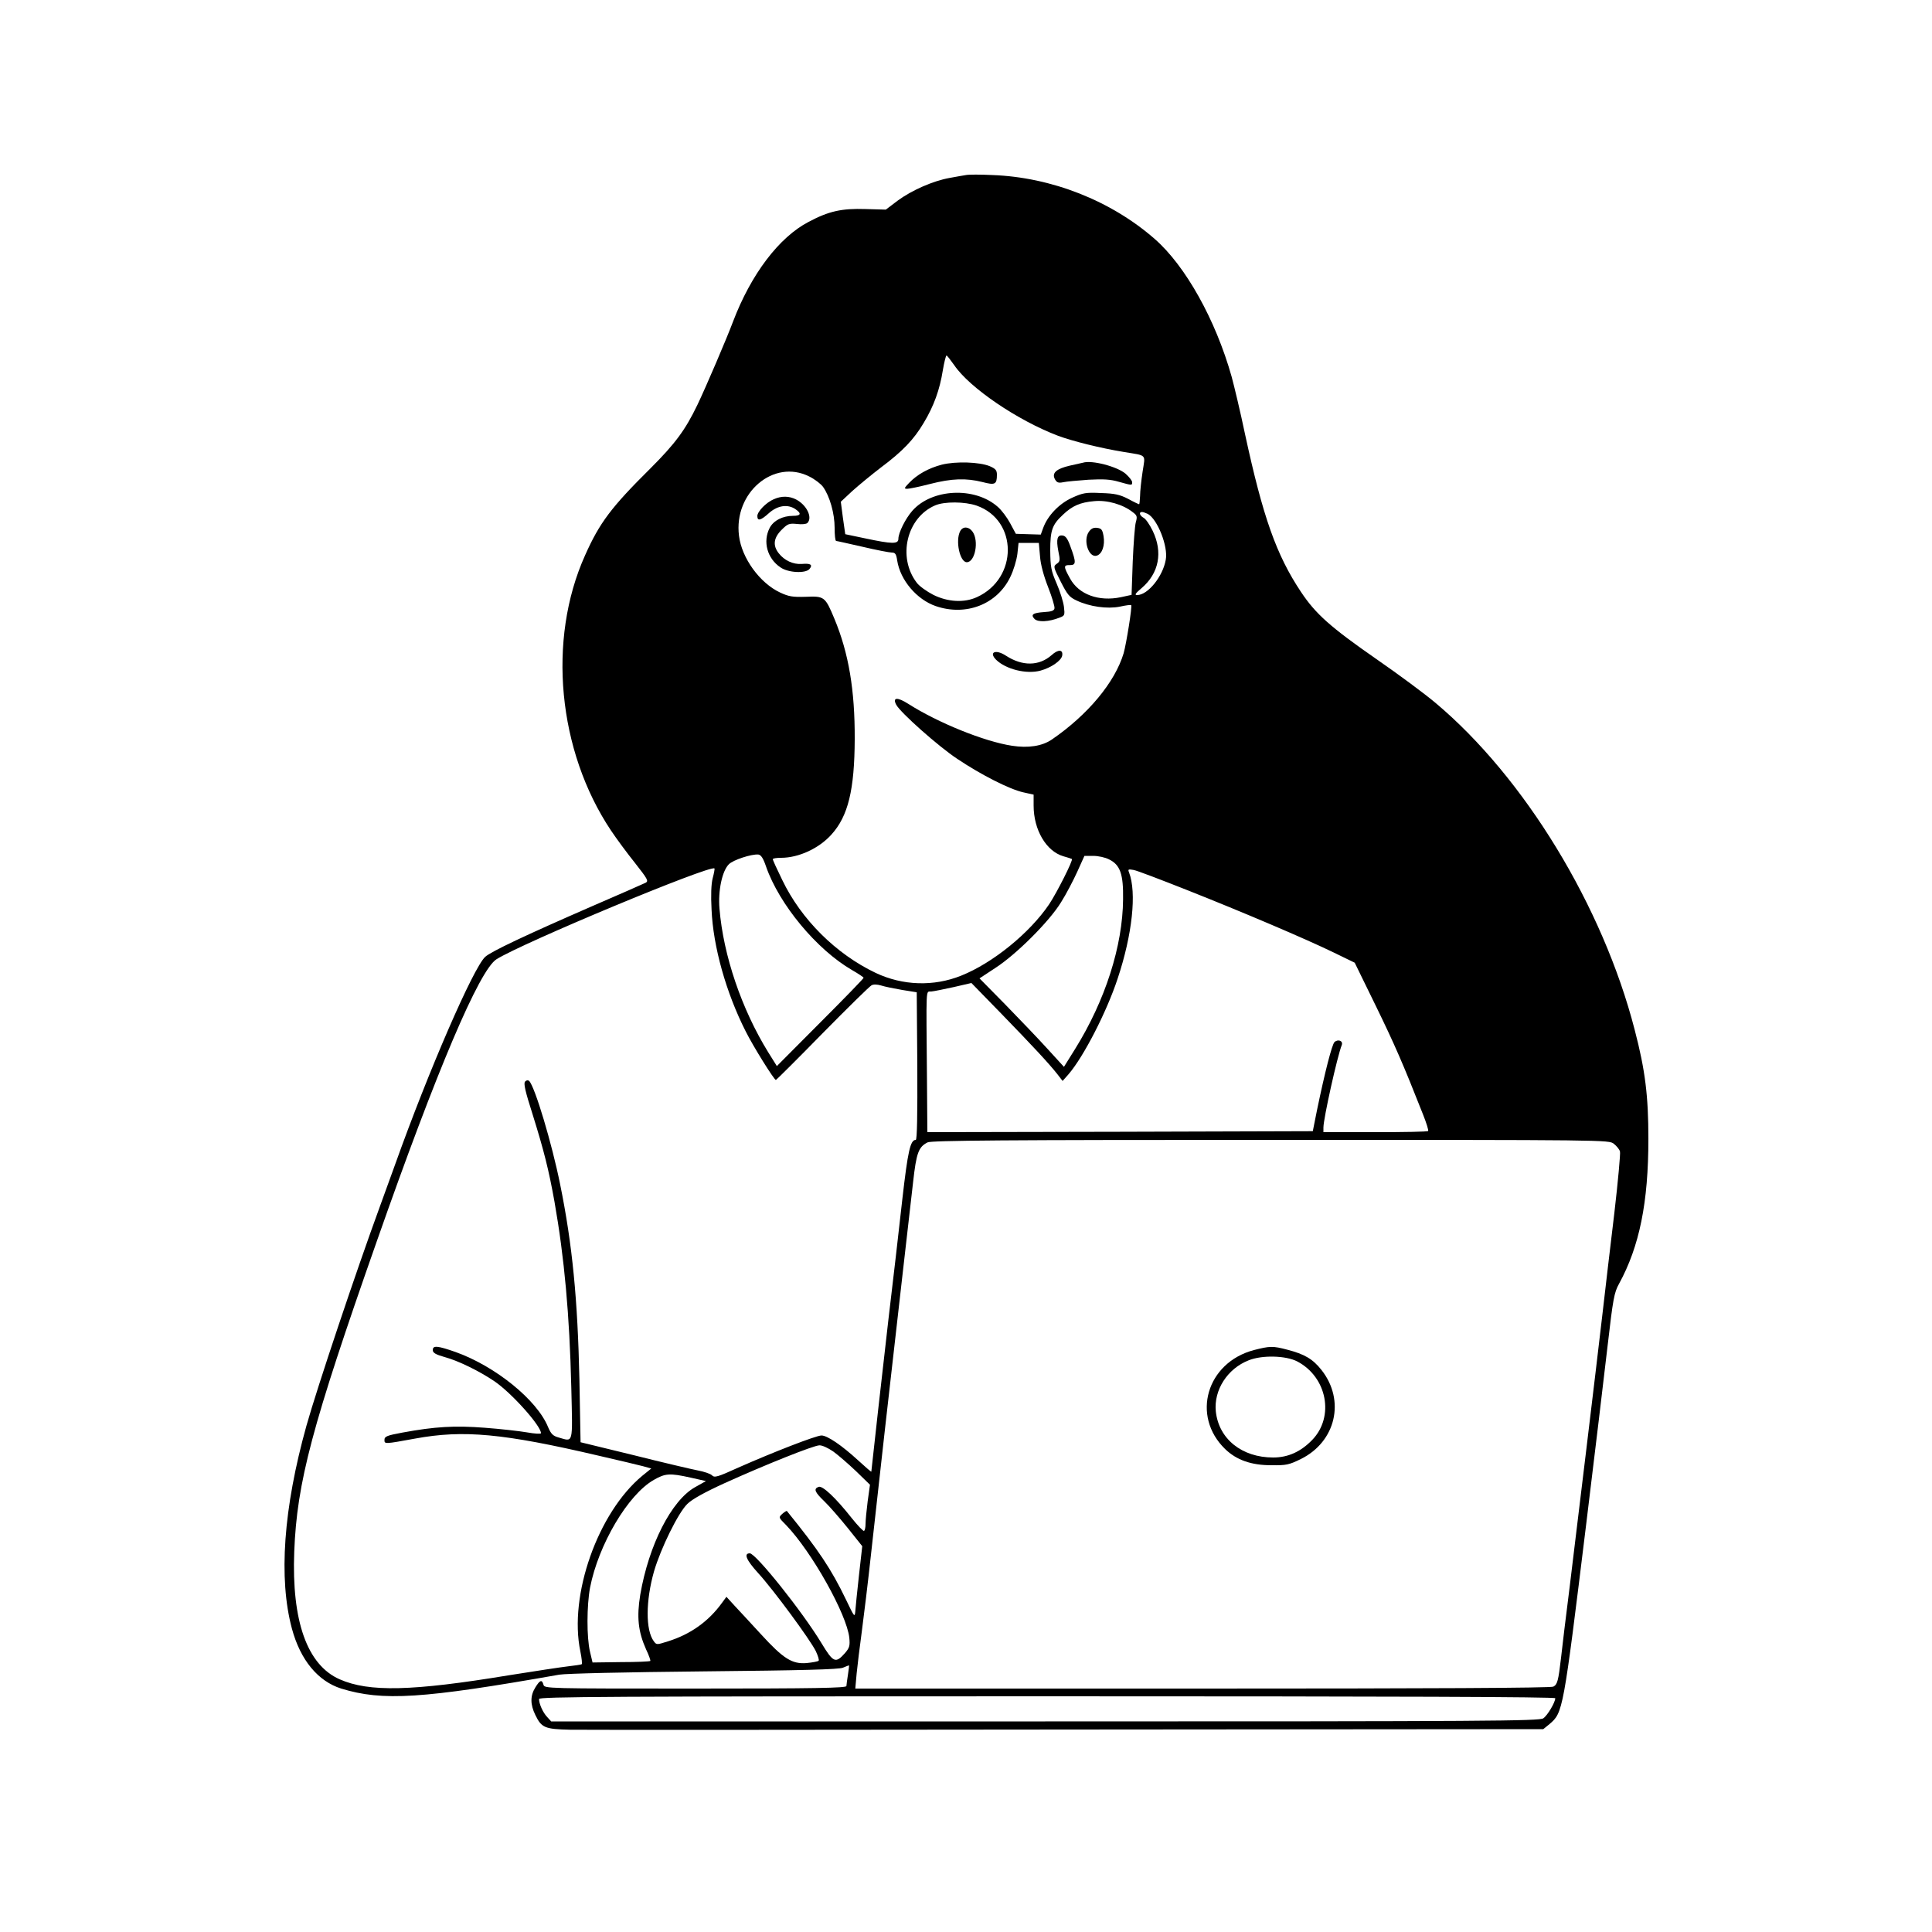 <?xml version="1.0" standalone="no"?>
<!DOCTYPE svg PUBLIC "-//W3C//DTD SVG 20010904//EN"
 "http://www.w3.org/TR/2001/REC-SVG-20010904/DTD/svg10.dtd">
<svg version="1.0" xmlns="http://www.w3.org/2000/svg"
 width="1000pt" height="1000pt" viewBox="0 0 1000 1000"
 preserveAspectRatio="xMidYMid meet">

<g transform="translate(0,1000) scale(0.1,-0.1)"
fill="#000000" stroke="none">
<path d="M5000 9094 c-14 -2 -52 -9 -85 -15 -85 -15 -196 -64 -268 -117 l-62
-47 -105 3 c-124 4 -190 -11 -294 -66 -154 -80 -299 -272 -392 -517 -33 -88
-140 -338 -184 -430 -63 -131 -115 -201 -243 -329 -203 -201 -264 -282 -339
-451 -196 -436 -141 -1011 134 -1423 28 -42 84 -118 125 -169 65 -83 71 -93
55 -102 -10 -5 -137 -61 -283 -124 -335 -146 -518 -232 -548 -260 -62 -58
-293 -590 -465 -1072 -32 -88 -67 -185 -78 -215 -124 -338 -327 -944 -382
-1140 -119 -426 -145 -790 -75 -1050 44 -163 135 -272 255 -310 215 -66 420
-53 1129 72 35 6 342 13 750 17 507 5 697 10 718 19 16 7 30 12 31 12 2 0 -1
-21 -5 -48 -4 -26 -8 -53 -8 -59 -1 -10 -164 -13 -782 -13 -772 0 -781 0 -786
20 -8 28 -18 25 -42 -14 -27 -43 -27 -88 0 -143 32 -66 49 -73 180 -76 63 -1
1222 -1 2576 1 l2461 2 32 26 c70 60 71 63 190 1034 64 525 72 596 111 925 28
243 34 275 59 320 106 194 152 421 152 750 0 221 -16 355 -71 565 -165 640
-571 1306 -1031 1692 -52 44 -189 146 -305 226 -240 167 -315 234 -391 348
-128 192 -197 388 -290 818 -24 115 -56 248 -69 296 -83 295 -239 574 -398
713 -226 198 -535 320 -841 331 -61 3 -122 3 -136 0z m-61 -984 c79 -117 328
-286 536 -365 74 -28 223 -65 340 -84 125 -21 113 -9 99 -103 -7 -46 -13 -102
-13 -125 -1 -24 -3 -43 -5 -43 -2 0 -28 12 -57 28 -43 22 -69 28 -140 30 -78
4 -94 1 -149 -24 -67 -30 -128 -93 -151 -158 l-12 -33 -65 2 -64 2 -29 54
c-16 30 -45 69 -65 86 -119 105 -341 94 -442 -21 -36 -41 -72 -114 -72 -145 0
-28 -33 -27 -170 2 l-105 22 -12 84 -11 84 59 55 c33 30 99 84 147 121 114 85
172 146 223 232 53 88 83 172 99 272 7 42 16 77 19 77 3 0 21 -23 40 -50z
m-751 -576 c29 -14 61 -39 72 -54 35 -49 60 -138 60 -212 0 -37 3 -68 8 -68 4
0 65 -14 136 -30 72 -17 140 -30 152 -30 18 0 23 -8 28 -42 16 -101 101 -201
199 -235 157 -54 318 9 386 150 17 34 33 88 37 120 l6 57 53 0 52 0 6 -68 c3
-44 19 -102 42 -161 20 -51 35 -101 33 -110 -2 -12 -16 -17 -53 -19 -59 -4
-72 -13 -50 -36 18 -17 73 -15 129 7 27 10 28 13 23 56 -3 25 -20 80 -38 121
-29 67 -32 86 -33 170 0 106 10 134 66 186 48 46 90 64 161 70 67 7 150 -17
200 -57 23 -17 24 -23 16 -52 -5 -17 -12 -109 -16 -204 l-6 -172 -55 -12
c-115 -24 -218 14 -263 96 -35 63 -35 71 -1 70 32 0 33 14 3 95 -14 40 -25 56
-40 58 -29 5 -35 -19 -23 -81 10 -47 9 -53 -8 -65 -19 -13 -18 -17 20 -92 34
-67 45 -81 82 -98 67 -32 159 -45 224 -32 31 7 57 10 59 8 6 -6 -25 -199 -39
-249 -45 -150 -184 -318 -372 -447 -50 -34 -122 -45 -206 -32 -144 22 -383
119 -537 217 -56 36 -83 34 -62 -5 22 -41 219 -216 316 -280 124 -83 270 -157
341 -173 l54 -12 0 -57 c0 -125 65 -236 154 -262 22 -6 43 -13 44 -14 8 -5
-78 -175 -118 -235 -101 -149 -292 -304 -455 -369 -142 -57 -302 -52 -442 14
-206 98 -386 277 -484 481 -27 55 -49 103 -49 108 0 4 19 7 43 7 91 0 197 49
261 121 86 95 119 231 120 494 1 253 -31 444 -105 622 -48 115 -52 118 -148
114 -68 -2 -88 1 -133 22 -105 49 -199 178 -213 294 -28 223 180 399 363 307z
m867 -151 c215 -76 215 -377 1 -474 -66 -30 -150 -25 -225 12 -33 17 -73 45
-86 63 -101 132 -52 337 95 400 48 21 154 20 215 -1z m886 -43 c50 -27 106
-169 93 -237 -15 -87 -93 -183 -148 -183 -15 0 -10 8 23 36 90 77 111 186 57
297 -15 31 -36 62 -47 67 -20 11 -26 30 -8 30 6 0 19 -5 30 -10z m-1976 -1825
c68 -196 262 -430 445 -536 33 -19 60 -37 60 -40 0 -4 -101 -108 -225 -232
l-224 -225 -45 72 c-137 222 -232 500 -252 743 -8 93 14 196 49 230 22 22 116
53 152 50 14 -2 25 -18 40 -62z m1775 37 c58 -28 75 -76 73 -207 -2 -241 -92
-523 -248 -774 l-58 -93 -85 93 c-47 52 -146 155 -219 230 l-133 135 82 54
c107 69 279 240 340 340 26 41 63 112 84 158 l37 82 46 0 c25 0 62 -8 81 -18z
m-2051 -97 c-8 -30 -10 -89 -6 -163 8 -191 75 -430 177 -631 39 -78 147 -251
156 -251 2 0 111 108 241 241 130 132 245 245 254 249 10 6 30 5 50 -1 19 -6
68 -16 109 -23 l75 -12 3 -382 c1 -247 -1 -382 -8 -382 -28 0 -41 -56 -70
-311 -30 -267 -35 -309 -71 -614 -23 -197 -89 -785 -89 -792 0 -3 -30 23 -67
57 -86 79 -161 130 -191 130 -28 0 -254 -88 -430 -166 -108 -49 -124 -54 -137
-40 -8 8 -41 19 -73 25 -31 6 -181 41 -332 79 l-275 67 -6 325 c-9 413 -36
697 -100 1011 -42 209 -130 503 -160 534 -6 5 -13 5 -21 -3 -9 -9 0 -49 40
-174 57 -183 82 -281 112 -448 51 -290 78 -585 87 -962 7 -301 12 -280 -67
-258 -28 8 -38 18 -53 53 -57 141 -274 316 -479 389 -94 33 -118 35 -118 10 0
-14 15 -23 61 -36 71 -19 181 -73 259 -126 89 -61 240 -230 240 -268 0 -5 -33
-3 -72 4 -40 7 -139 18 -219 24 -156 12 -258 6 -426 -25 -81 -15 -93 -20 -93
-38 0 -22 0 -22 159 7 250 46 456 27 951 -89 102 -23 204 -48 228 -54 l43 -12
-47 -38 c-230 -191 -381 -619 -320 -909 7 -35 10 -64 7 -66 -3 -2 -35 -7 -71
-11 -36 -4 -173 -25 -305 -46 -503 -83 -725 -88 -877 -21 -168 74 -249 301
-235 661 14 358 90 647 429 1611 309 881 529 1399 618 1455 137 86 1105 489
1128 470 2 -1 -2 -24 -9 -50z m2453 -61 c293 -116 617 -254 763 -325 l107 -52
108 -221 c97 -199 141 -299 245 -563 18 -45 30 -84 27 -87 -3 -4 -126 -6 -274
-6 l-268 0 0 24 c0 46 72 370 95 427 8 22 -20 32 -38 15 -13 -14 -49 -153 -90
-351 l-22 -110 -998 -3 -997 -2 -2 270 c-4 500 -7 455 22 458 14 1 66 12 117
23 l91 21 154 -158 c164 -169 246 -257 291 -314 l27 -35 31 35 c78 91 197 322
254 495 76 228 99 445 59 549 -7 17 -4 18 24 13 17 -3 140 -50 274 -103z
m2211 -1314 c14 -11 29 -29 32 -40 3 -10 -10 -153 -29 -317 -20 -164 -47 -397
-61 -518 -36 -311 -129 -1078 -170 -1415 -20 -157 -40 -323 -45 -370 -14 -120
-19 -139 -40 -150 -12 -7 -647 -10 -1816 -10 l-1797 0 7 78 c4 42 16 138 26
212 10 74 33 263 50 420 34 311 98 879 160 1420 22 190 47 410 56 490 17 153
28 183 75 207 19 10 405 13 1775 13 1744 0 1751 0 1777 -20z m-4040 -1593 c25
-18 78 -64 118 -102 l72 -70 -12 -86 c-6 -47 -11 -100 -11 -117 0 -17 -3 -33
-8 -36 -4 -2 -33 28 -64 67 -83 105 -151 169 -171 161 -27 -10 -20 -27 29 -74
26 -25 80 -87 122 -139 l75 -94 -17 -151 c-9 -83 -18 -167 -19 -186 -3 -33 -5
-30 -48 60 -76 158 -142 257 -306 459 -1 2 -12 -4 -23 -14 -21 -19 -21 -19 19
-59 134 -140 314 -462 327 -583 4 -42 1 -52 -23 -80 -48 -54 -60 -49 -121 52
-100 165 -340 465 -371 465 -33 0 -18 -35 43 -102 78 -85 269 -344 299 -405
11 -24 18 -46 14 -49 -4 -4 -32 -9 -62 -12 -75 -6 -120 22 -237 150 -51 55
-112 122 -136 147 l-42 46 -22 -30 c-70 -97 -163 -164 -282 -201 -57 -18 -58
-18 -72 1 -43 58 -42 209 1 361 35 120 126 305 173 350 24 24 91 61 192 107
212 96 460 195 491 196 14 1 46 -14 72 -32z m-739 -135 l80 -18 -57 -32 c-122
-69 -239 -299 -283 -556 -19 -116 -11 -191 30 -283 15 -31 24 -58 22 -60 -3
-3 -71 -6 -152 -6 l-147 -2 -13 55 c-18 74 -17 241 0 332 43 222 196 482 330
558 59 34 82 36 190 12z m4476 -1142 c0 -21 -40 -89 -62 -104 -20 -14 -275
-16 -2578 -16 l-2557 0 -21 23 c-22 23 -42 68 -42 93 0 12 352 14 2630 14
1814 0 2630 -3 2630 -10z"/>
<path d="M4875 7595 c-69 -18 -128 -51 -169 -94 -26 -27 -28 -31 -10 -31 11 0
64 11 118 25 113 29 187 31 271 10 65 -17 75 -13 75 38 0 23 -7 31 -37 44 -53
22 -176 26 -248 8z"/>
<path d="M5605 7605 c-5 -1 -36 -8 -67 -15 -70 -16 -95 -38 -78 -70 10 -18 18
-21 43 -16 18 4 77 9 132 13 78 4 113 2 157 -11 68 -19 68 -19 68 -2 0 8 -15
27 -34 44 -43 37 -175 72 -221 57z"/>
<path d="M4005 7416 c-40 -17 -85 -64 -85 -87 0 -28 18 -23 61 16 44 39 97 47
137 19 32 -22 27 -34 -13 -34 -54 0 -101 -24 -121 -62 -37 -71 -13 -159 56
-205 40 -28 130 -32 150 -8 18 22 6 30 -40 26 -45 -3 -90 18 -119 55 -32 40
-27 80 14 121 32 32 39 35 80 31 24 -3 48 -1 54 5 28 28 -3 93 -59 122 -35 18
-75 19 -115 1z"/>
<path d="M5635 7246 c-30 -45 1 -135 42 -122 28 9 43 53 35 101 -6 34 -11 40
-34 43 -19 2 -31 -4 -43 -22z"/>
<path d="M5443 6609 c-65 -57 -151 -58 -236 -3 -53 35 -91 19 -51 -21 50 -49
157 -76 230 -56 55 15 108 52 112 78 5 32 -21 33 -55 2z"/>
<path d="M4970 7251 c-26 -49 -2 -161 34 -161 43 0 64 110 30 158 -19 27 -50
29 -64 3z"/>
<path d="M6490 3012 c-245 -65 -325 -341 -149 -512 59 -57 135 -84 239 -84 77
-1 92 2 153 32 182 90 231 304 107 461 -45 57 -88 82 -177 105 -75 20 -91 19
-173 -2z m225 -59 c154 -81 193 -286 77 -406 -59 -61 -125 -91 -202 -91 -162
0 -282 96 -297 239 -11 110 60 221 170 264 69 28 193 25 252 -6z"/>
</g>
</svg>
